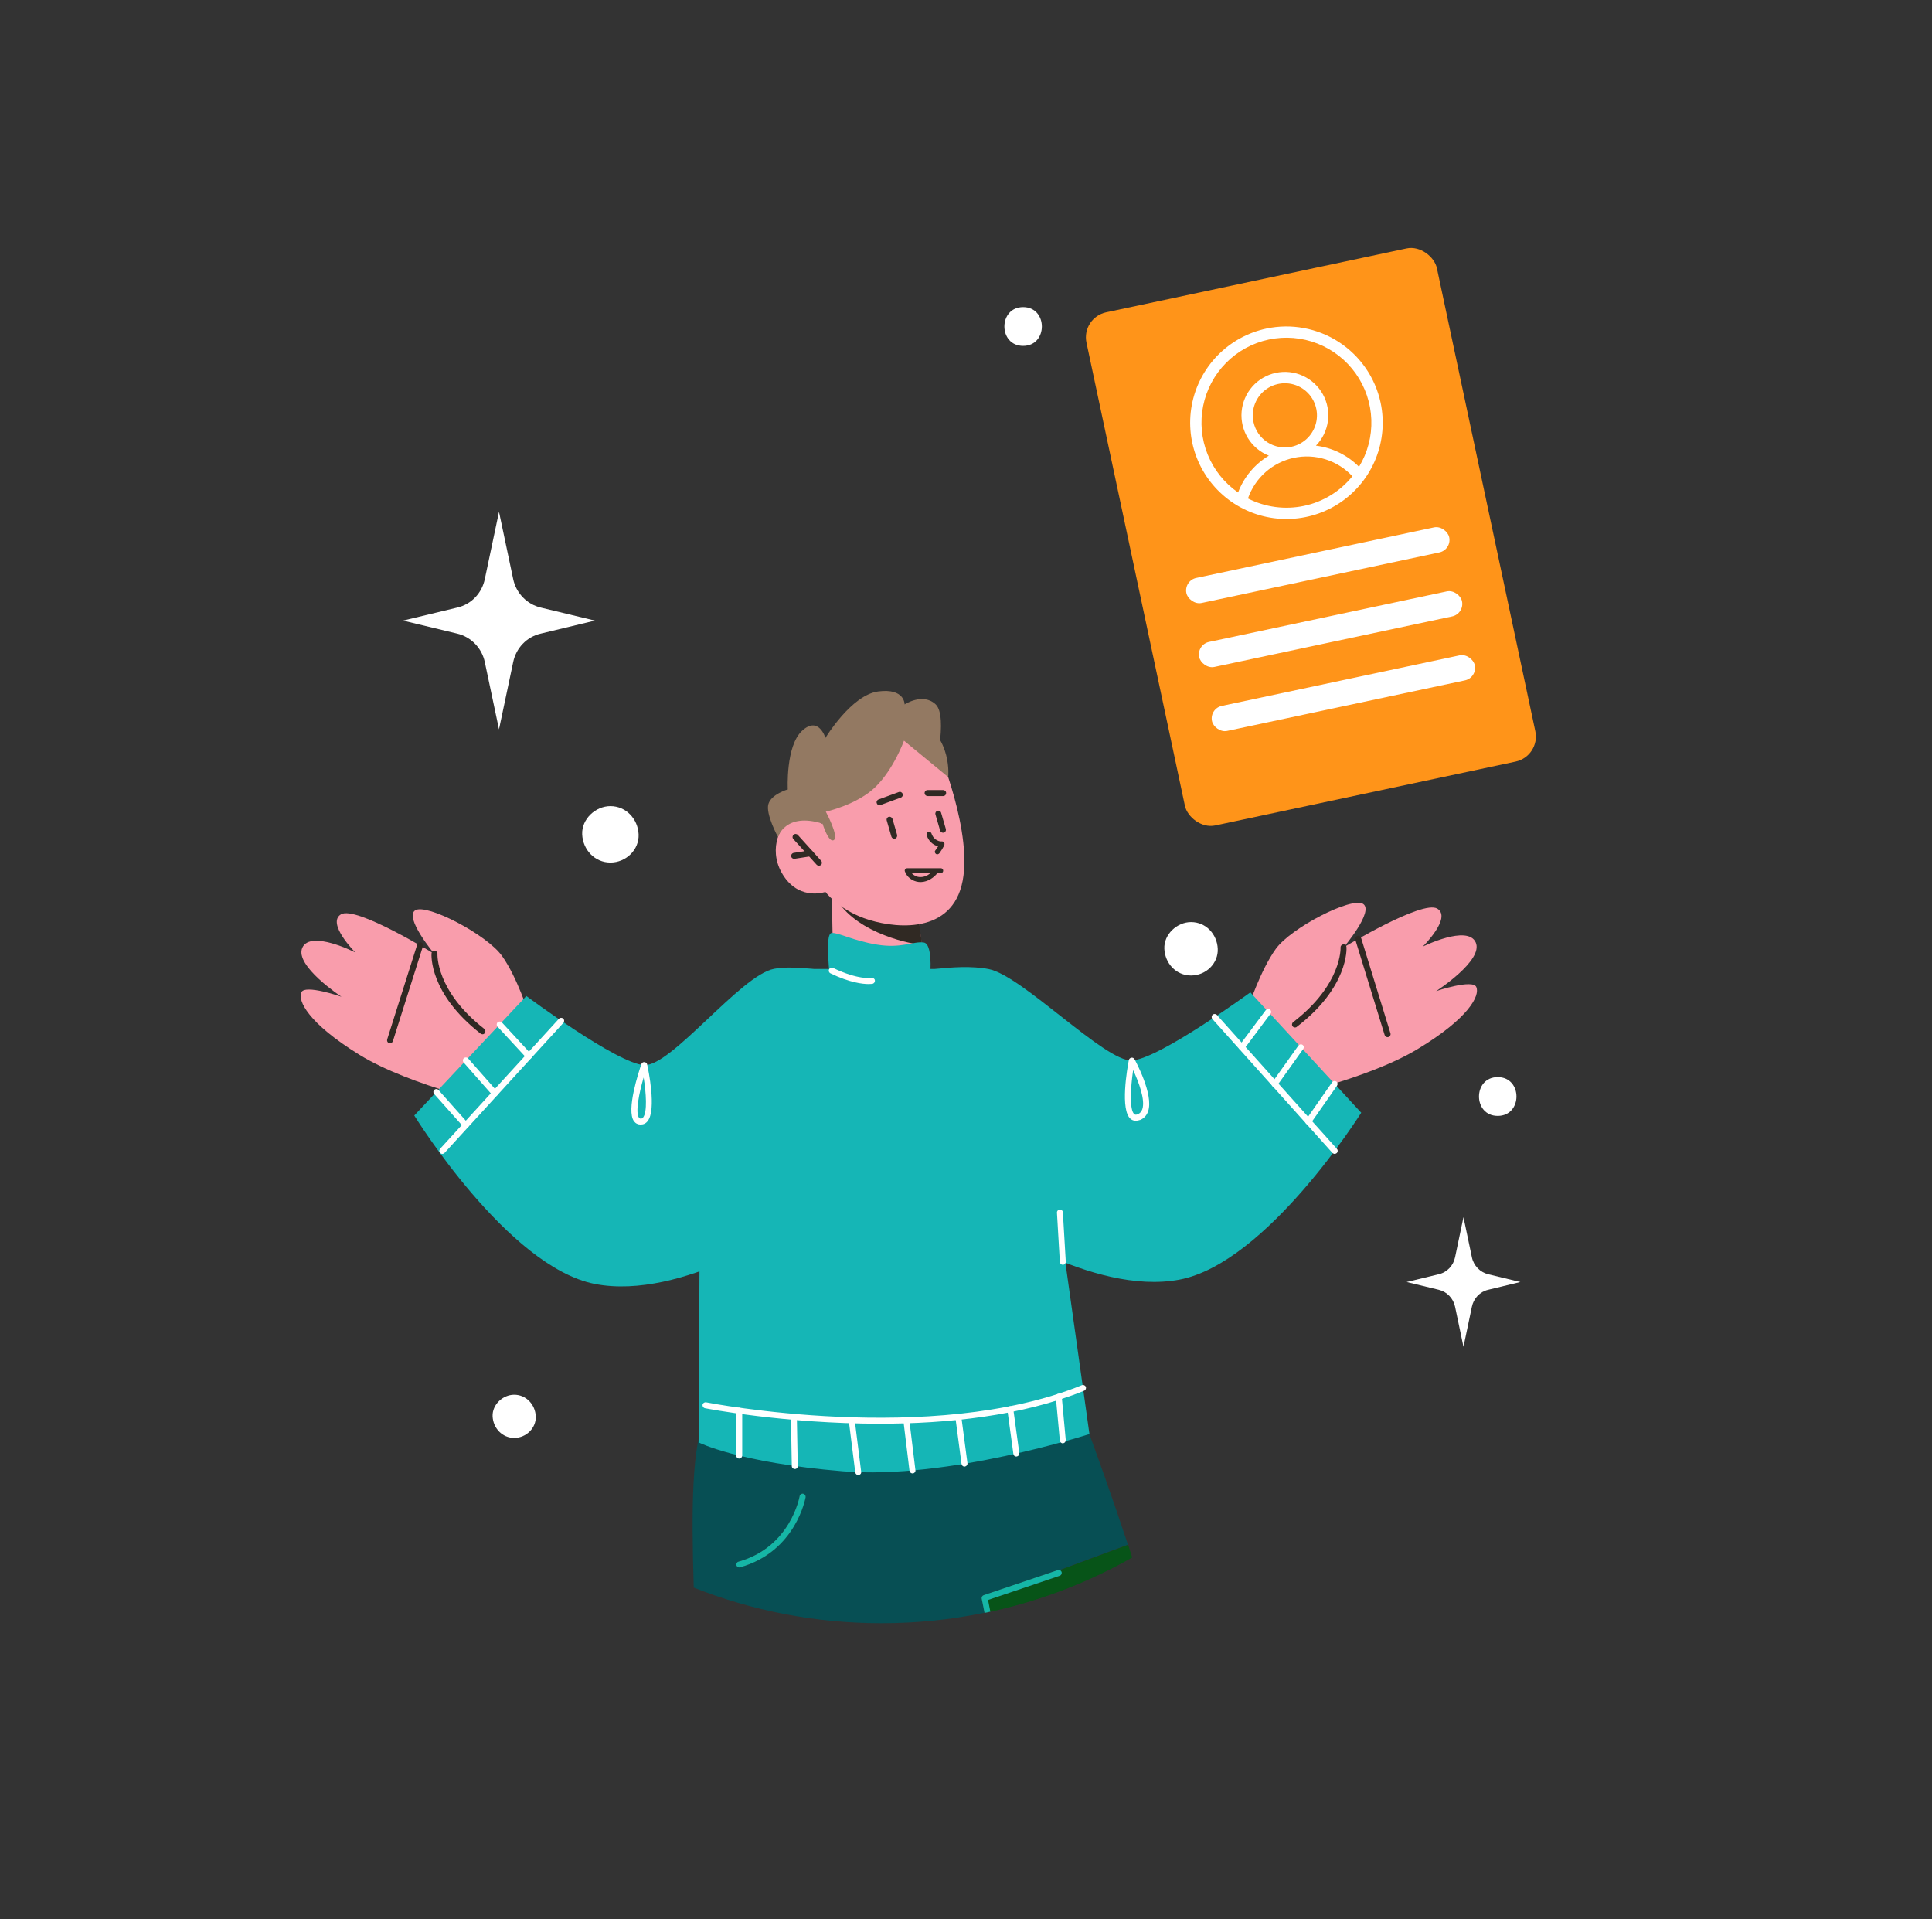 <svg width="151" height="150" viewBox="0 0 151 150" fill="none" xmlns="http://www.w3.org/2000/svg">
<rect x="0" y="0" width="151" height="150" fill="#333333" stroke="none"/>
<path d="M39 40L40.108 45.252C40.335 46.354 41.188 47.229 42.267 47.483L46.5 48.5L42.267 49.517C41.159 49.771 40.335 50.646 40.108 51.748L39 57L37.892 51.748C37.665 50.646 36.812 49.771 35.733 49.517L31.5 48.5L35.733 47.483C36.841 47.229 37.665 46.354 37.892 45.252L39 40Z" fill="white"/>
<path d="M114.381 95.125L115.038 98.256C115.173 98.912 115.678 99.434 116.317 99.586L118.825 100.192L116.317 100.798C115.661 100.949 115.173 101.471 115.038 102.127L114.381 105.258L113.725 102.127C113.59 101.471 113.085 100.949 112.446 100.798L109.938 100.192L112.446 99.586C113.102 99.434 113.59 98.912 113.725 98.256L114.381 95.125Z" fill="white"/>
<path d="M117.058 84.179C115.106 84.179 115.106 87.209 117.058 87.209C119.011 87.209 119.011 84.179 117.058 84.179Z" fill="white"/>
<path d="M79.965 24C78.012 24 78.012 27.03 79.965 27.03C81.917 27.03 81.917 24 79.965 24Z" fill="white"/>
<path d="M93.089 72.062C91.995 72.062 90.951 73.022 91.002 74.15C91.052 75.278 91.911 76.237 93.089 76.237C94.267 76.237 95.227 75.278 95.176 74.15C95.126 73.022 94.267 72.062 93.089 72.062Z" fill="white"/>
<path d="M47.707 63C46.545 63 45.451 64.01 45.502 65.205C45.552 66.4 46.478 67.41 47.707 67.41C48.936 67.41 49.962 66.4 49.912 65.205C49.861 64.01 48.936 63 47.707 63Z" fill="white"/>
<path d="M40.188 109C39.299 109 38.463 109.773 38.501 110.687C38.54 111.602 39.248 112.375 40.188 112.375C41.127 112.375 41.912 111.602 41.874 110.687C41.835 109.773 41.127 109 40.188 109Z" fill="white"/>
<rect x="84.5" y="24.822" width="28" height="41" rx="2" transform="rotate(-12 84.5 24.822)" fill="#FF9419"/>
<path d="M98.981 25.676C97.525 25.986 96.194 26.72 95.155 27.786C94.117 28.852 93.417 30.202 93.146 31.666C92.875 33.129 93.044 34.64 93.631 36.007C94.219 37.375 95.199 38.537 96.447 39.348C97.695 40.159 99.156 40.581 100.644 40.561C102.132 40.542 103.581 40.081 104.807 39.239C106.034 38.395 106.983 37.208 107.534 35.825C108.086 34.443 108.215 32.928 107.906 31.472C107.489 29.521 106.315 27.816 104.642 26.729C102.968 25.642 100.933 25.264 98.981 25.676ZM97.537 38.956C97.811 38.162 98.286 37.452 98.915 36.895C99.544 36.339 100.307 35.955 101.128 35.78C101.95 35.605 102.803 35.646 103.604 35.899C104.405 36.151 105.127 36.607 105.7 37.221C104.745 38.402 103.413 39.219 101.926 39.535C100.44 39.851 98.891 39.647 97.537 38.956ZM97.969 32.981C97.866 32.496 97.909 31.991 98.093 31.53C98.277 31.069 98.593 30.674 99.002 30.392C99.411 30.111 99.894 29.958 100.39 29.952C100.886 29.945 101.373 30.086 101.789 30.356C102.205 30.626 102.531 31.014 102.727 31.47C102.923 31.925 102.979 32.429 102.889 32.917C102.798 33.405 102.565 33.855 102.219 34.21C101.873 34.565 101.429 34.81 100.944 34.913C100.293 35.051 99.614 34.926 99.056 34.563C98.498 34.201 98.107 33.632 97.969 32.981ZM106.218 36.48C105.313 35.567 104.126 34.985 102.85 34.829C103.359 34.308 103.687 33.637 103.785 32.915C103.884 32.194 103.747 31.459 103.396 30.821C103.044 30.183 102.497 29.675 101.835 29.372C101.172 29.069 100.43 28.987 99.717 29.138C99.005 29.29 98.36 29.666 97.878 30.213C97.396 30.759 97.103 31.446 97.041 32.172C96.98 32.898 97.154 33.624 97.537 34.243C97.92 34.863 98.493 35.343 99.17 35.612C98.067 36.273 97.22 37.287 96.765 38.49C95.699 37.752 94.873 36.718 94.387 35.515C93.902 34.313 93.78 32.995 94.035 31.724C94.29 30.453 94.912 29.284 95.823 28.363C96.735 27.441 97.896 26.806 99.164 26.536C100.432 26.267 101.752 26.374 102.959 26.846C104.167 27.317 105.21 28.132 105.96 29.189C106.71 30.247 107.134 31.501 107.18 32.796C107.226 34.092 106.892 35.373 106.218 36.48Z" fill="white"/>
<rect x="92.517" y="45.375" width="21" height="2" rx="1" transform="rotate(-12 92.517 45.375)" fill="white"/>
<rect x="93.517" y="50.375" width="21" height="2" rx="1" transform="rotate(-12 93.517 50.375)" fill="white"/>
<rect x="94.517" y="55.375" width="21" height="2" rx="1" transform="rotate(-12 94.517 55.375)" fill="white"/>
<path d="M76.871 124.666L82.667 122.708C82.716 122.688 82.765 122.698 82.804 122.708L88.157 120.72C85.589 112.977 83.336 107.28 83.336 107.28C83.336 107.28 59.268 101.947 55.136 110.723C54.063 112.996 54.034 117.847 54.221 124.075C58.757 125.876 63.706 126.86 68.891 126.86C71.646 126.86 74.342 126.584 76.94 126.043C76.802 125.355 76.724 124.951 76.714 124.922C76.694 124.823 76.763 124.705 76.871 124.666ZM62.958 117.001C62.948 117.04 62.23 121.261 57.832 122.491C57.812 122.501 57.792 122.501 57.773 122.501C57.674 122.501 57.576 122.432 57.547 122.334C57.507 122.206 57.586 122.078 57.704 122.049C61.797 120.907 62.486 116.971 62.486 116.932C62.506 116.804 62.624 116.716 62.752 116.735C62.889 116.755 62.978 116.873 62.958 117.001Z" fill="#074F54"/>
<path d="M62.761 116.735C62.633 116.716 62.515 116.804 62.495 116.932C62.486 116.972 61.807 120.907 57.713 122.049C57.586 122.088 57.517 122.216 57.556 122.334C57.586 122.432 57.674 122.501 57.782 122.501C57.802 122.501 57.822 122.501 57.841 122.491C62.23 121.261 62.958 117.04 62.968 117.001C62.977 116.873 62.889 116.755 62.761 116.735Z" fill="#15B6A6"/>
<path d="M88.168 120.73L82.815 122.718C82.884 122.737 82.943 122.786 82.972 122.865C83.012 122.983 82.953 123.121 82.825 123.16L77.216 125.05C77.256 125.236 77.315 125.551 77.393 125.965C81.339 125.109 85.078 123.662 88.492 121.724C88.384 121.389 88.276 121.055 88.168 120.73Z" fill="#075418"/>
<path d="M82.823 123.15C82.942 123.111 83.01 122.973 82.971 122.855C82.942 122.776 82.882 122.727 82.814 122.708C82.764 122.698 82.725 122.698 82.676 122.708L76.88 124.666C76.772 124.705 76.703 124.823 76.723 124.931C76.733 124.961 76.811 125.354 76.949 126.053C77.107 126.024 77.254 125.994 77.402 125.955C77.323 125.541 77.254 125.227 77.225 125.04L82.823 123.15Z" fill="#15B6A6"/>
<path d="M61.571 61.694C61.571 61.694 61.394 58.299 62.693 57.108C63.992 55.918 64.513 57.669 64.513 57.669C64.513 57.669 66.54 54.314 68.636 54.039C70.732 53.763 70.702 55.052 70.702 55.052C70.702 55.052 72.139 54.108 73.133 55.052C74.126 55.997 73.005 60.592 73.005 60.592L61.571 61.694Z" fill="#937962"/>
<path d="M85.147 112.072C85.147 112.072 74.087 115.663 65.881 114.984C57.675 114.305 54.615 112.731 54.615 112.731L54.674 98.168L62.29 75.725H74.461L82.225 91.222L85.147 112.072Z" fill="#15B6B6"/>
<path d="M65.007 69.693L65.115 75.302C65.115 75.302 66.119 76.896 69.278 77.093C71.629 77.24 72.347 75.971 72.347 75.971L71.678 71.081L65.962 69.9L65.007 69.693Z" fill="#FA9EAD"/>
<path d="M65.017 69.349C65.036 69.506 65.095 69.683 65.184 69.89C66.443 72.665 70.714 73.737 72.072 73.836L71.698 71.071L65.017 69.349Z" fill="#302923"/>
<path d="M73.222 58.319C73.222 58.319 76.194 65.285 75.151 69.221C74.118 73.147 69.602 72.507 67.535 71.76C65.479 71.012 64.514 69.703 64.514 69.703C64.514 69.703 62.596 70.392 61.307 68.542C60.008 66.692 60.795 64.557 61.887 64.055C62.98 63.563 64.288 64.38 64.288 64.38L63.255 62.353C63.255 62.343 68.578 52.061 73.222 58.319Z" fill="#F99DAC"/>
<path d="M64.002 67.656C63.943 67.656 63.874 67.627 63.825 67.578L62.005 65.57C61.916 65.472 61.926 65.324 62.025 65.236C62.123 65.147 62.271 65.157 62.359 65.255L64.18 67.273C64.268 67.371 64.258 67.519 64.16 67.607C64.111 67.637 64.052 67.656 64.002 67.656Z" fill="#302923"/>
<path d="M62.064 67.115C61.956 67.115 61.847 67.037 61.838 66.919C61.818 66.791 61.907 66.673 62.034 66.653L63.294 66.456C63.422 66.436 63.54 66.525 63.559 66.653C63.579 66.781 63.491 66.899 63.363 66.919L62.103 67.115C62.093 67.115 62.084 67.115 62.064 67.115Z" fill="#302923"/>
<path d="M73.712 62.215H72.512C72.384 62.215 72.276 62.127 72.266 61.999C72.256 61.861 72.364 61.743 72.502 61.743H73.703C73.831 61.743 73.939 61.832 73.948 61.96C73.958 62.097 73.85 62.215 73.712 62.215Z" fill="#302923"/>
<path d="M68.745 62.934C68.647 62.934 68.558 62.874 68.528 62.776C68.479 62.658 68.548 62.52 68.666 62.481L70.25 61.9C70.368 61.851 70.506 61.92 70.546 62.038C70.595 62.156 70.526 62.294 70.408 62.333L68.824 62.914C68.804 62.934 68.775 62.934 68.745 62.934Z" fill="#302923"/>
<path d="M73.704 65.078C73.606 65.078 73.508 65.01 73.478 64.911L73.114 63.652C73.075 63.524 73.153 63.396 73.271 63.366C73.399 63.327 73.527 63.406 73.557 63.524L73.921 64.773C73.95 64.872 73.921 64.98 73.832 65.049C73.793 65.069 73.744 65.078 73.704 65.078Z" fill="#302923"/>
<path d="M69.897 65.551C69.798 65.551 69.7 65.482 69.67 65.383L69.306 64.124C69.267 63.996 69.346 63.858 69.483 63.829C69.601 63.809 69.719 63.888 69.759 64.006L70.113 65.236C70.142 65.354 70.093 65.492 69.975 65.531C69.956 65.541 69.926 65.551 69.897 65.551Z" fill="#302923"/>
<path d="M72.651 76.876C72.651 76.876 73.015 73.777 72.199 73.659C71.382 73.54 70.467 74.141 68.558 73.826C66.639 73.511 65.606 72.891 65.006 72.911C64.406 72.921 64.908 76.748 64.908 76.748L69.699 78.322L72.651 76.876Z" fill="#15B6B6"/>
<path d="M99.446 85.957C99.446 85.957 106.796 84.422 110.821 81.972C114.855 79.532 115.671 77.79 115.386 77.141C115.111 76.492 112.247 77.456 112.247 77.456C112.247 77.456 115.976 75.055 115.337 73.648C114.697 72.241 111.195 73.982 111.195 73.982C111.195 73.982 113.497 71.719 112.336 71.011C111.175 70.302 105.015 74.041 105.015 74.041C105.015 74.041 107.426 71.198 106.531 70.637C105.635 70.076 100.912 72.497 99.712 74.159C98.511 75.832 97.596 78.646 97.596 78.646L99.446 85.957Z" fill="#F99DAC"/>
<path d="M101.214 80.3C101.145 80.3 101.076 80.271 101.027 80.212C100.948 80.113 100.968 79.966 101.066 79.887C104.894 76.945 104.776 74.082 104.776 74.052C104.766 73.924 104.864 73.816 104.992 73.806C105.15 73.796 105.228 73.895 105.238 74.023C105.248 74.151 105.396 77.152 101.352 80.251C101.312 80.29 101.263 80.3 101.214 80.3Z" fill="#302923"/>
<path d="M108.448 81.058C108.349 81.058 108.251 80.989 108.221 80.89L105.929 73.442C105.89 73.314 105.958 73.186 106.086 73.147C106.214 73.107 106.342 73.176 106.382 73.304L108.674 80.753C108.713 80.88 108.645 81.008 108.517 81.048C108.487 81.058 108.467 81.058 108.448 81.058Z" fill="#302923"/>
<path d="M39.423 86.499C39.423 86.499 32.093 84.905 28.078 82.426C24.064 79.946 23.267 78.204 23.552 77.555C23.838 76.906 26.691 77.899 26.691 77.899C26.691 77.899 22.991 75.469 23.631 74.062C24.28 72.655 27.773 74.436 27.773 74.436C27.773 74.436 25.491 72.153 26.652 71.455C27.813 70.756 33.953 74.554 33.953 74.554C33.953 74.554 31.562 71.691 32.457 71.14C33.352 70.589 38.056 73.039 39.246 74.721C40.437 76.404 41.322 79.228 41.322 79.228L39.423 86.499Z" fill="#F99DAC"/>
<path d="M37.712 80.832C37.663 80.832 37.614 80.812 37.565 80.783C33.54 77.644 33.717 74.643 33.727 74.515C33.737 74.387 33.836 74.279 33.973 74.298C34.101 74.308 34.2 74.416 34.19 74.544C34.19 74.574 34.042 77.437 37.85 80.409C37.948 80.487 37.968 80.635 37.889 80.733C37.85 80.802 37.781 80.832 37.712 80.832Z" fill="#302923"/>
<path d="M30.48 81.53C30.461 81.53 30.431 81.53 30.412 81.52C30.284 81.481 30.225 81.353 30.264 81.225L32.616 73.796C32.655 73.668 32.783 73.609 32.911 73.649C33.039 73.688 33.098 73.816 33.058 73.944L30.707 81.373C30.667 81.471 30.579 81.53 30.48 81.53Z" fill="#302923"/>
<path d="M106.39 86.961C106.39 86.961 99.011 98.729 92.172 100.008C85.324 101.288 76.606 95.187 76.606 95.187L70.713 76.138C70.713 76.138 74.678 75.223 77.275 75.735C79.873 76.236 86.347 82.967 88.453 82.878C90.559 82.79 97.722 77.555 97.722 77.555L106.39 86.961Z" fill="#15B6B6"/>
<path d="M32.379 87.178C32.379 87.178 39.66 99.005 46.489 100.343C53.317 101.681 62.104 95.65 62.104 95.65L68.155 76.65C68.155 76.65 63.107 75.233 60.5 75.715C57.902 76.197 52.471 83.341 50.355 83.242C48.25 83.144 41.136 77.84 41.136 77.84L32.379 87.178Z" fill="#15B6B6"/>
<path d="M67.888 76.906C67.426 76.906 66.412 76.797 64.907 76.069C64.789 76.01 64.74 75.872 64.799 75.754C64.858 75.636 64.995 75.587 65.113 75.646C67.072 76.591 68.105 76.433 68.115 76.423C68.233 76.404 68.36 76.482 68.38 76.61C68.4 76.738 68.321 76.856 68.193 76.886C68.174 76.886 68.075 76.906 67.888 76.906Z" fill="white"/>
<path d="M88.768 87.591C88.591 87.591 88.463 87.522 88.375 87.453C87.528 86.774 88.099 83.498 88.227 82.848C88.247 82.75 88.325 82.681 88.424 82.661C88.522 82.642 88.621 82.691 88.67 82.779C88.729 82.888 90.185 85.534 89.733 86.853C89.624 87.168 89.418 87.394 89.122 87.522C88.975 87.561 88.867 87.591 88.768 87.591ZM88.562 83.626C88.355 85.052 88.266 86.764 88.66 87.079C88.689 87.099 88.749 87.148 88.926 87.079C89.093 87.01 89.211 86.882 89.28 86.686C89.526 85.958 88.995 84.551 88.562 83.626Z" fill="white"/>
<path d="M50.07 87.886C49.853 87.886 49.676 87.798 49.548 87.621C48.928 86.765 49.922 83.764 50.129 83.163C50.158 83.065 50.257 82.996 50.365 83.006C50.473 83.016 50.562 83.085 50.581 83.193C50.66 83.547 51.329 86.715 50.621 87.611C50.483 87.798 50.296 87.886 50.07 87.886C50.08 87.886 50.08 87.886 50.07 87.886ZM50.306 84.206C49.942 85.446 49.647 86.942 49.942 87.355C49.981 87.404 50.001 87.404 50.08 87.424C50.158 87.424 50.208 87.394 50.267 87.325C50.601 86.892 50.503 85.426 50.306 84.206Z" fill="white"/>
<path d="M64.288 64.37C64.288 64.37 64.76 65.915 65.174 65.649C65.587 65.374 64.544 63.435 64.544 63.435C64.544 63.435 67.013 62.894 68.44 61.487C69.867 60.08 70.654 57.886 70.654 57.886L74.108 60.729C74.108 60.729 74.462 57.66 71.756 56.134C69.05 54.609 64.632 57.463 63.334 59.411C62.123 61.231 61.572 61.694 61.572 61.694C61.572 61.694 60.293 62.058 60.057 62.835C59.821 63.612 60.805 65.413 60.805 65.413C60.805 65.413 61.385 63.455 64.288 64.37Z" fill="#937962"/>
<path d="M83.071 98.847C82.943 98.847 82.845 98.749 82.835 98.631L82.609 94.774C82.599 94.646 82.697 94.538 82.825 94.528C82.973 94.528 83.061 94.616 83.071 94.744L83.298 98.601C83.307 98.729 83.209 98.838 83.081 98.847H83.071Z" fill="white"/>
<path d="M68.764 111.265C61.326 111.265 55.196 110.074 55.097 110.054C54.969 110.025 54.891 109.907 54.91 109.779C54.94 109.651 55.058 109.572 55.186 109.592C55.363 109.631 72.848 113.026 84.556 108.254C84.675 108.204 84.812 108.264 84.862 108.382C84.911 108.5 84.852 108.637 84.734 108.687C79.853 110.674 73.989 111.265 68.764 111.265Z" fill="white"/>
<path d="M57.773 113.99C57.645 113.99 57.537 113.882 57.537 113.754V110.251C57.537 110.123 57.645 110.015 57.773 110.015C57.901 110.015 58.01 110.123 58.01 110.251V113.754C58.01 113.882 57.901 113.99 57.773 113.99Z" fill="white"/>
<path d="M62.122 114.807C61.994 114.807 61.886 114.709 61.886 114.581L61.817 110.753C61.817 110.625 61.916 110.517 62.044 110.517C62.181 110.527 62.28 110.615 62.28 110.743L62.349 114.571C62.358 114.699 62.26 114.807 62.122 114.807C62.132 114.807 62.132 114.807 62.122 114.807Z" fill="white"/>
<path d="M67.082 115.279C66.964 115.279 66.866 115.191 66.846 115.073L66.344 111.068C66.325 110.94 66.423 110.822 66.551 110.812C66.679 110.792 66.797 110.891 66.807 111.019L67.308 115.023C67.328 115.151 67.23 115.269 67.102 115.279C67.102 115.279 67.092 115.279 67.082 115.279Z" fill="white"/>
<path d="M71.322 115.151C71.204 115.151 71.105 115.063 71.085 114.945L70.613 111.078C70.593 110.95 70.692 110.832 70.82 110.822C70.948 110.802 71.066 110.901 71.076 111.029L71.548 114.896C71.567 115.023 71.469 115.142 71.341 115.151C71.341 115.142 71.331 115.151 71.322 115.151Z" fill="white"/>
<path d="M75.387 114.62C75.269 114.62 75.17 114.531 75.151 114.413L74.669 110.763C74.649 110.635 74.737 110.517 74.865 110.497C74.993 110.478 75.111 110.566 75.131 110.694L75.613 114.345C75.633 114.472 75.544 114.591 75.416 114.61C75.407 114.62 75.397 114.62 75.387 114.62Z" fill="white"/>
<path d="M79.429 113.833C79.311 113.833 79.213 113.744 79.203 113.626L78.731 110.173C78.711 110.045 78.799 109.927 78.927 109.907C79.055 109.887 79.173 109.976 79.193 110.104L79.665 113.557C79.685 113.685 79.597 113.803 79.469 113.823C79.449 113.823 79.439 113.833 79.429 113.833Z" fill="white"/>
<path d="M83.07 112.8C82.952 112.8 82.854 112.711 82.834 112.583L82.519 109.179C82.509 109.051 82.598 108.933 82.726 108.923C82.854 108.913 82.972 109.002 82.981 109.13L83.296 112.534C83.306 112.662 83.218 112.78 83.09 112.79C83.08 112.8 83.07 112.8 83.07 112.8Z" fill="white"/>
<path d="M104.313 90.179C104.254 90.179 104.185 90.149 104.136 90.1L94.759 79.641C94.671 79.542 94.68 79.395 94.779 79.306C94.877 79.218 95.025 79.228 95.113 79.326L104.49 89.785C104.579 89.884 104.569 90.031 104.471 90.12C104.421 90.159 104.362 90.179 104.313 90.179Z" fill="white"/>
<path d="M97.053 82.081C97.004 82.081 96.954 82.061 96.915 82.032C96.817 81.953 96.787 81.805 96.866 81.707L98.932 78.942C99.011 78.844 99.159 78.814 99.257 78.893C99.355 78.972 99.385 79.119 99.306 79.218L97.24 81.983C97.191 82.052 97.122 82.081 97.053 82.081Z" fill="white"/>
<path d="M99.62 84.954C99.57 84.954 99.521 84.945 99.482 84.915C99.374 84.836 99.354 84.699 99.433 84.59L101.479 81.717C101.558 81.609 101.706 81.589 101.804 81.658C101.912 81.737 101.932 81.875 101.853 81.983L99.807 84.856C99.767 84.915 99.698 84.954 99.62 84.954Z" fill="white"/>
<path d="M102.257 87.886C102.208 87.886 102.169 87.876 102.12 87.847C102.011 87.768 101.992 87.63 102.061 87.522L104.117 84.58C104.196 84.472 104.333 84.452 104.442 84.521C104.55 84.6 104.57 84.738 104.501 84.846L102.444 87.788C102.405 87.857 102.336 87.886 102.257 87.886Z" fill="white"/>
<path d="M34.571 90.179C34.512 90.179 34.463 90.159 34.413 90.12C34.315 90.031 34.315 89.884 34.394 89.785L43.682 79.621C43.771 79.523 43.918 79.523 44.017 79.601C44.115 79.69 44.115 79.838 44.036 79.936L34.748 90.1C34.699 90.149 34.63 90.179 34.571 90.179Z" fill="white"/>
<path d="M41.332 82.78C41.273 82.78 41.204 82.75 41.165 82.701L38.882 80.231C38.794 80.133 38.803 79.985 38.892 79.897C38.99 79.808 39.138 79.818 39.227 79.906L41.509 82.376C41.598 82.475 41.588 82.622 41.499 82.711C41.45 82.76 41.391 82.78 41.332 82.78Z" fill="white"/>
<path d="M38.676 85.682C38.607 85.682 38.548 85.653 38.498 85.603L36.235 83.035C36.147 82.937 36.157 82.789 36.255 82.701C36.353 82.612 36.501 82.622 36.59 82.721L38.853 85.289C38.941 85.387 38.931 85.535 38.833 85.623C38.784 85.662 38.725 85.682 38.676 85.682Z" fill="white"/>
<path d="M36.412 88.162C36.343 88.162 36.284 88.132 36.234 88.083L33.932 85.495C33.843 85.397 33.853 85.249 33.952 85.171C34.05 85.082 34.198 85.092 34.276 85.19L36.579 87.778C36.667 87.876 36.658 88.024 36.559 88.103C36.52 88.142 36.461 88.162 36.412 88.162Z" fill="white"/>
<path d="M73.625 65.757C73.596 65.757 73.576 65.757 73.546 65.757C73.537 65.757 73.527 65.757 73.517 65.757H73.507C73.458 65.748 73.399 65.738 73.35 65.718C73.3 65.698 73.3 65.698 73.242 65.669C73.222 65.659 73.192 65.639 73.173 65.629C73.163 65.62 73.153 65.62 73.143 65.61L73.123 65.6C73.084 65.57 73.045 65.531 73.015 65.502C72.996 65.482 72.976 65.462 72.966 65.442L72.956 65.433C72.946 65.423 72.946 65.413 72.936 65.403C72.907 65.354 72.877 65.315 72.858 65.265C72.858 65.265 72.848 65.256 72.848 65.246C72.848 65.236 72.838 65.226 72.838 65.226C72.828 65.197 72.818 65.167 72.808 65.147C72.779 65.049 72.671 64.98 72.563 65.01C72.454 65.039 72.395 65.147 72.425 65.256C72.543 65.689 72.897 66.033 73.32 66.141C73.251 66.259 73.182 66.367 73.094 66.476C73.025 66.564 73.084 66.692 73.163 66.741C73.261 66.8 73.369 66.751 73.428 66.672C73.566 66.486 73.684 66.289 73.793 66.082C73.861 65.915 73.793 65.757 73.625 65.757Z" fill="#302923"/>
<path d="M73.527 67.853C72.651 67.853 71.785 67.853 70.91 67.853C70.791 67.853 70.673 67.981 70.723 68.099C70.89 68.562 71.313 68.867 71.795 68.926C72.317 68.985 72.828 68.719 73.173 68.345C73.202 68.316 73.222 68.276 73.222 68.237C73.32 68.237 73.419 68.237 73.517 68.237C73.783 68.247 73.783 67.853 73.527 67.853ZM71.874 68.542C71.647 68.532 71.411 68.414 71.264 68.247C71.746 68.247 72.228 68.247 72.72 68.247C72.474 68.444 72.189 68.562 71.874 68.542Z" fill="#302923"/>
</svg>

